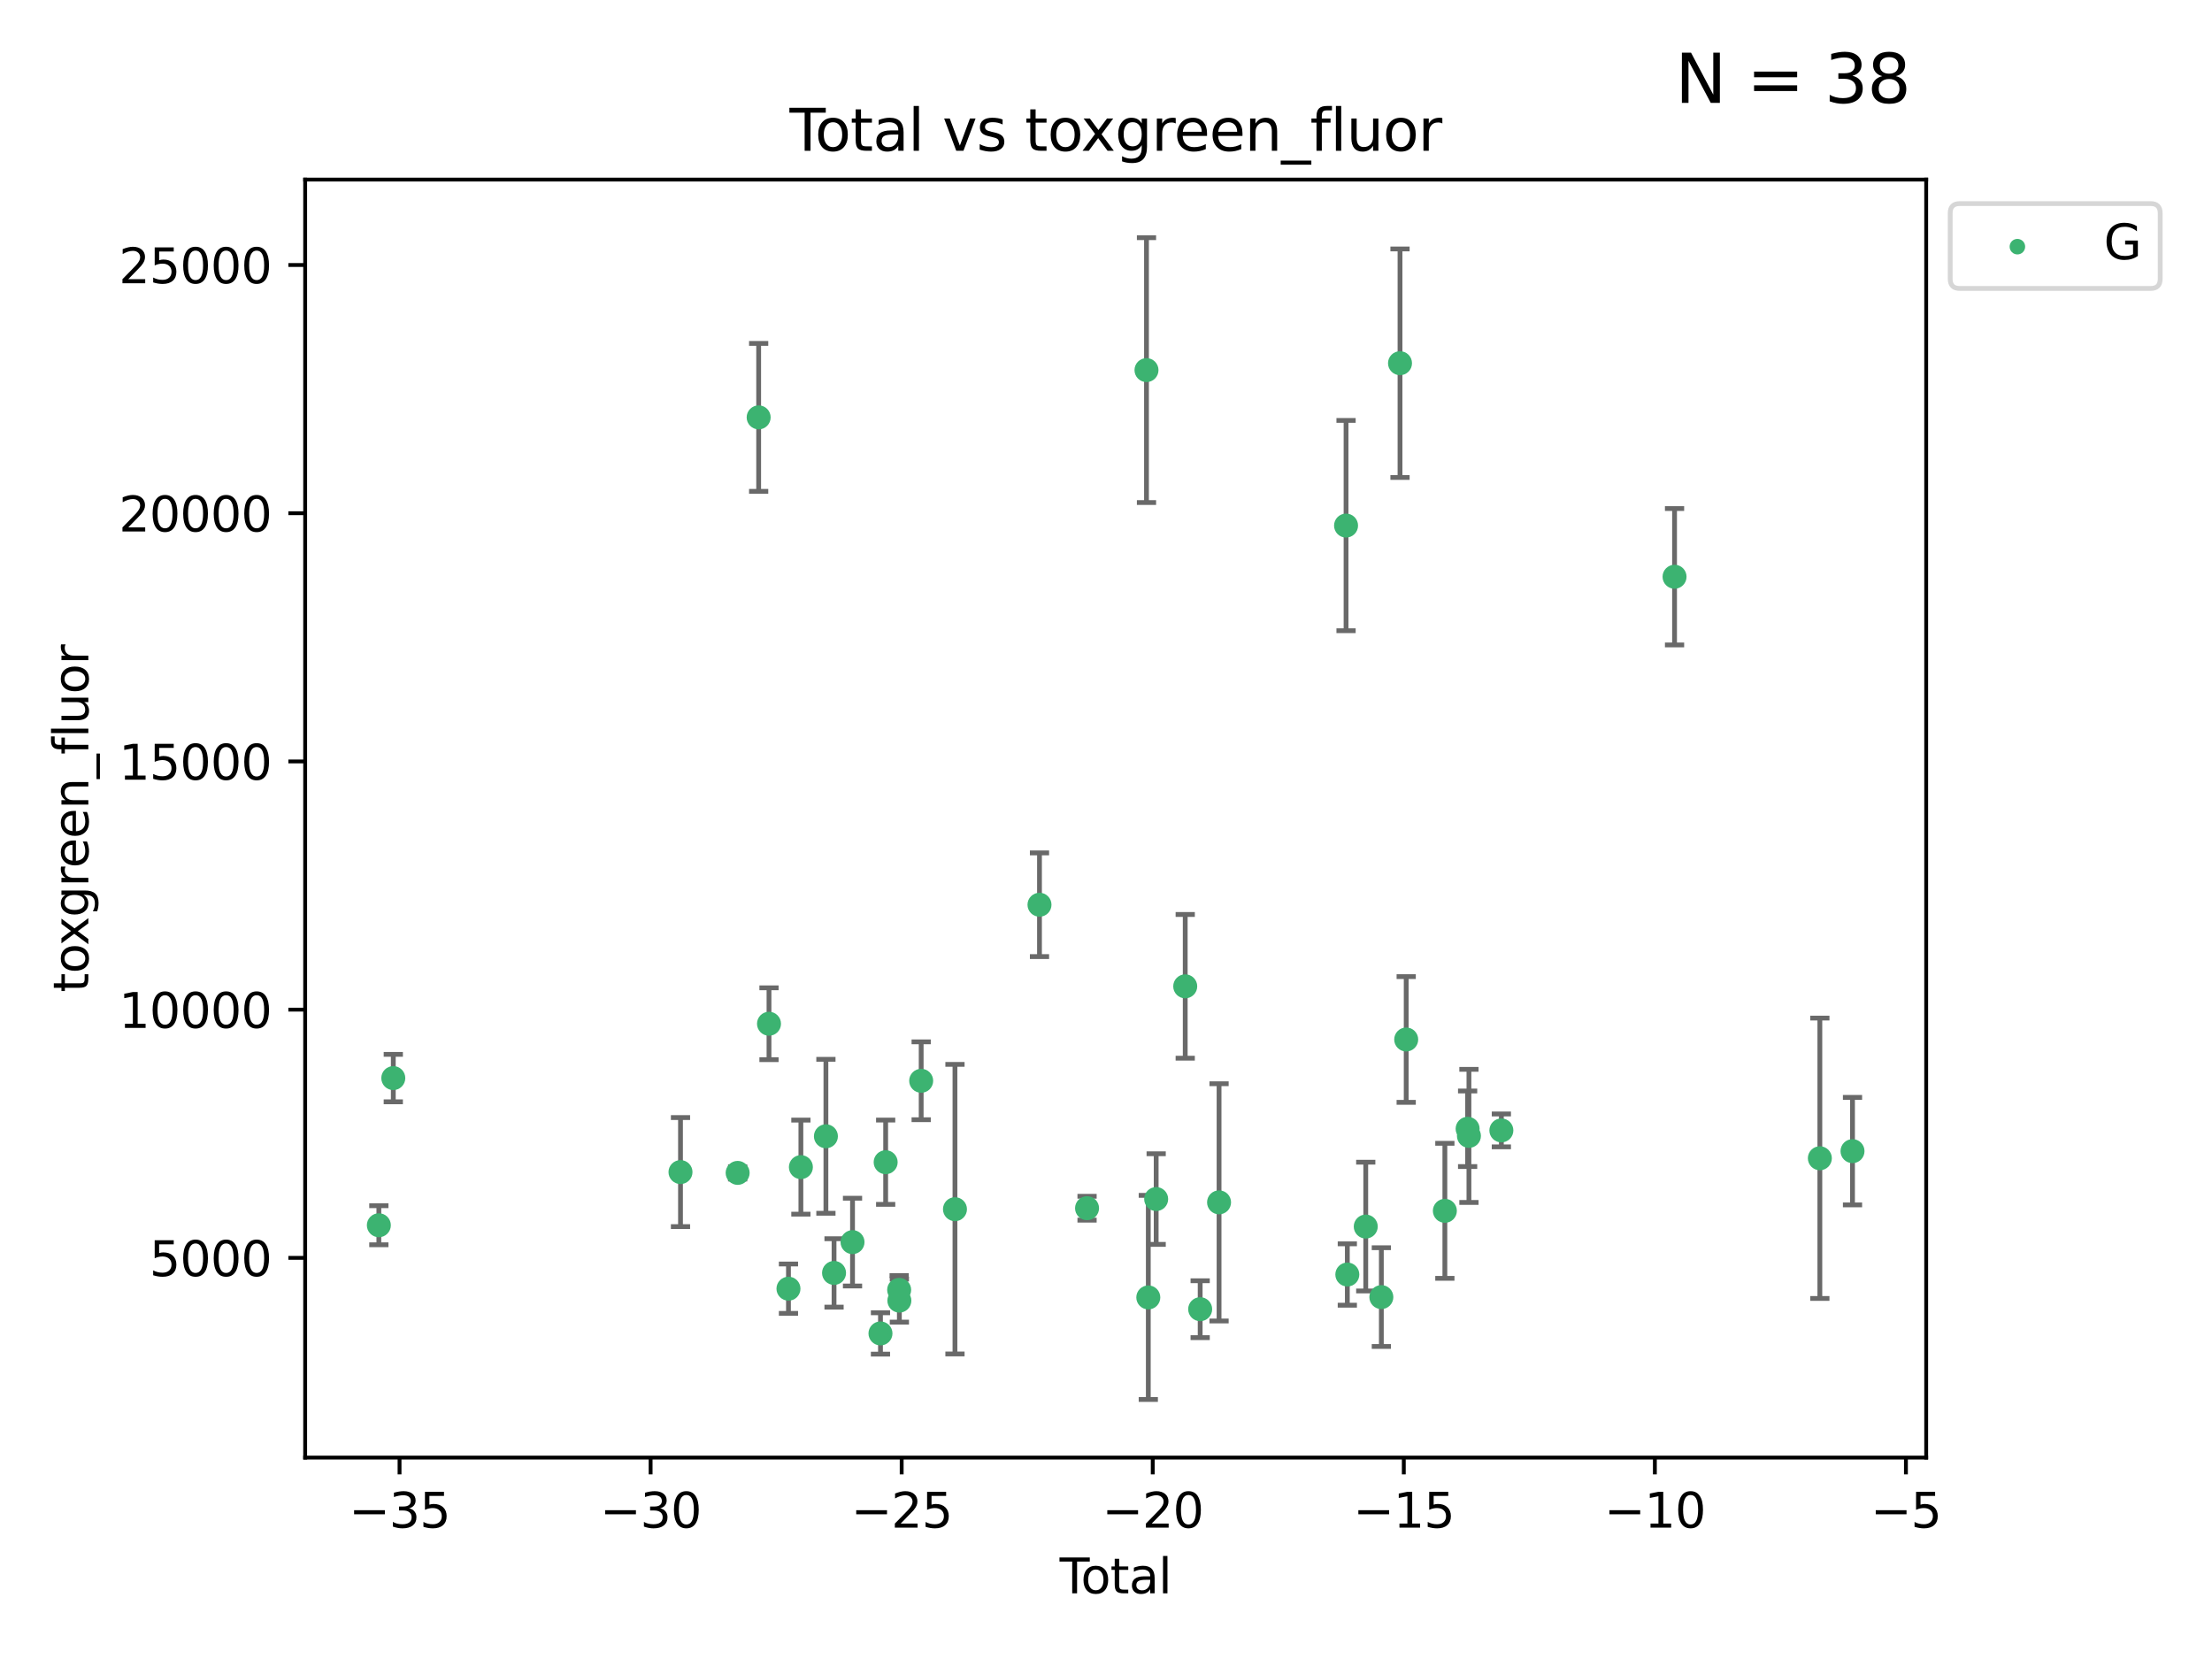 <?xml version="1.0" encoding="utf-8" standalone="no"?>
<!DOCTYPE svg PUBLIC "-//W3C//DTD SVG 1.1//EN"
  "http://www.w3.org/Graphics/SVG/1.1/DTD/svg11.dtd">
<svg xmlns:xlink="http://www.w3.org/1999/xlink" width="460.8pt" height="345.6pt" viewBox="0 0 460.8 345.6" xmlns="http://www.w3.org/2000/svg" version="1.1">
 <defs>
  <style type="text/css">*{stroke-linejoin: round; stroke-linecap: butt}</style>
 </defs>
 <g id="figure_1">
  <g id="patch_1">
   <path d="M 0 345.6 
L 460.8 345.6 
L 460.8 0 
L 0 0 
z
" style="fill: #ffffff"/>
  </g>
  <g id="axes_1">
   <g id="patch_2">
    <path d="M 63.571 303.64 
L 401.26 303.64 
L 401.26 37.411 
L 63.571 37.411 
z
" style="fill: #ffffff"/>
   </g>
   <g id="PathCollection_1">
    <defs>
     <path id="mc16f0744b9" d="M 0 1.118 
C 0.297 1.118 0.581 1 0.791 0.791 
C 1 0.581 1.118 0.297 1.118 0 
C 1.118 -0.297 1 -0.581 0.791 -0.791 
C 0.581 -1 0.297 -1.118 0 -1.118 
C -0.297 -1.118 -0.581 -1 -0.791 -0.791 
C -1 -0.581 -1.118 -0.297 -1.118 0 
C -1.118 0.297 -1 0.581 -0.791 0.791 
C -0.581 1 -0.297 1.118 0 1.118 
z
" style="stroke: #3cb371"/>
    </defs>
    <g clip-path="url(#pf003e0dd3f)">
     <use xlink:href="#mc16f0744b9" x="78.921" y="255.241" style="fill: #3cb371; stroke: #3cb371"/>
     <use xlink:href="#mc16f0744b9" x="81.93" y="224.585" style="fill: #3cb371; stroke: #3cb371"/>
     <use xlink:href="#mc16f0744b9" x="141.76" y="244.166" style="fill: #3cb371; stroke: #3cb371"/>
     <use xlink:href="#mc16f0744b9" x="153.665" y="244.333" style="fill: #3cb371; stroke: #3cb371"/>
     <use xlink:href="#mc16f0744b9" x="158.042" y="86.946" style="fill: #3cb371; stroke: #3cb371"/>
     <use xlink:href="#mc16f0744b9" x="160.196" y="213.265" style="fill: #3cb371; stroke: #3cb371"/>
     <use xlink:href="#mc16f0744b9" x="164.252" y="268.458" style="fill: #3cb371; stroke: #3cb371"/>
     <use xlink:href="#mc16f0744b9" x="166.84" y="243.132" style="fill: #3cb371; stroke: #3cb371"/>
     <use xlink:href="#mc16f0744b9" x="172.053" y="236.707" style="fill: #3cb371; stroke: #3cb371"/>
     <use xlink:href="#mc16f0744b9" x="173.747" y="265.175" style="fill: #3cb371; stroke: #3cb371"/>
     <use xlink:href="#mc16f0744b9" x="177.596" y="258.756" style="fill: #3cb371; stroke: #3cb371"/>
     <use xlink:href="#mc16f0744b9" x="183.419" y="277.778" style="fill: #3cb371; stroke: #3cb371"/>
     <use xlink:href="#mc16f0744b9" x="184.499" y="242.11" style="fill: #3cb371; stroke: #3cb371"/>
     <use xlink:href="#mc16f0744b9" x="187.311" y="268.703" style="fill: #3cb371; stroke: #3cb371"/>
     <use xlink:href="#mc16f0744b9" x="187.355" y="270.943" style="fill: #3cb371; stroke: #3cb371"/>
     <use xlink:href="#mc16f0744b9" x="191.898" y="225.149" style="fill: #3cb371; stroke: #3cb371"/>
     <use xlink:href="#mc16f0744b9" x="198.937" y="251.896" style="fill: #3cb371; stroke: #3cb371"/>
     <use xlink:href="#mc16f0744b9" x="216.545" y="188.473" style="fill: #3cb371; stroke: #3cb371"/>
     <use xlink:href="#mc16f0744b9" x="226.453" y="251.69" style="fill: #3cb371; stroke: #3cb371"/>
     <use xlink:href="#mc16f0744b9" x="238.835" y="77.1" style="fill: #3cb371; stroke: #3cb371"/>
     <use xlink:href="#mc16f0744b9" x="239.213" y="270.277" style="fill: #3cb371; stroke: #3cb371"/>
     <use xlink:href="#mc16f0744b9" x="240.851" y="249.786" style="fill: #3cb371; stroke: #3cb371"/>
     <use xlink:href="#mc16f0744b9" x="246.904" y="205.47" style="fill: #3cb371; stroke: #3cb371"/>
     <use xlink:href="#mc16f0744b9" x="250.017" y="272.727" style="fill: #3cb371; stroke: #3cb371"/>
     <use xlink:href="#mc16f0744b9" x="253.952" y="250.471" style="fill: #3cb371; stroke: #3cb371"/>
     <use xlink:href="#mc16f0744b9" x="280.407" y="109.488" style="fill: #3cb371; stroke: #3cb371"/>
     <use xlink:href="#mc16f0744b9" x="280.673" y="265.504" style="fill: #3cb371; stroke: #3cb371"/>
     <use xlink:href="#mc16f0744b9" x="284.511" y="255.513" style="fill: #3cb371; stroke: #3cb371"/>
     <use xlink:href="#mc16f0744b9" x="287.76" y="270.21" style="fill: #3cb371; stroke: #3cb371"/>
     <use xlink:href="#mc16f0744b9" x="291.648" y="75.663" style="fill: #3cb371; stroke: #3cb371"/>
     <use xlink:href="#mc16f0744b9" x="292.937" y="216.544" style="fill: #3cb371; stroke: #3cb371"/>
     <use xlink:href="#mc16f0744b9" x="300.991" y="252.238" style="fill: #3cb371; stroke: #3cb371"/>
     <use xlink:href="#mc16f0744b9" x="305.733" y="235.144" style="fill: #3cb371; stroke: #3cb371"/>
     <use xlink:href="#mc16f0744b9" x="306.006" y="236.628" style="fill: #3cb371; stroke: #3cb371"/>
     <use xlink:href="#mc16f0744b9" x="312.761" y="235.486" style="fill: #3cb371; stroke: #3cb371"/>
     <use xlink:href="#mc16f0744b9" x="348.839" y="120.147" style="fill: #3cb371; stroke: #3cb371"/>
     <use xlink:href="#mc16f0744b9" x="379.109" y="241.286" style="fill: #3cb371; stroke: #3cb371"/>
     <use xlink:href="#mc16f0744b9" x="385.911" y="239.804" style="fill: #3cb371; stroke: #3cb371"/>
    </g>
   </g>
   <g id="matplotlib.axis_1">
    <g id="xtick_1">
     <g id="line2d_1">
      <defs>
       <path id="mbdc3f732d2" d="M 0 0 
L 0 3.5 
" style="stroke: #000000; stroke-width: 0.8"/>
      </defs>
      <g>
       <use xlink:href="#mbdc3f732d2" x="83.232" y="303.64" style="stroke: #000000; stroke-width: 0.8"/>
      </g>
     </g>
     <g id="text_1">
      <!-- −35 -->
      <g transform="translate(72.68 318.238)scale(0.1 -0.1)">
       <defs>
        <path id="DejaVuSans-2212" d="M 678 2272 
L 4684 2272 
L 4684 1741 
L 678 1741 
L 678 2272 
z
" transform="scale(0.016)"/>
        <path id="DejaVuSans-33" d="M 2597 2516 
Q 3050 2419 3304 2112 
Q 3559 1806 3559 1356 
Q 3559 666 3084 287 
Q 2609 -91 1734 -91 
Q 1441 -91 1130 -33 
Q 819 25 488 141 
L 488 750 
Q 750 597 1062 519 
Q 1375 441 1716 441 
Q 2309 441 2620 675 
Q 2931 909 2931 1356 
Q 2931 1769 2642 2001 
Q 2353 2234 1838 2234 
L 1294 2234 
L 1294 2753 
L 1863 2753 
Q 2328 2753 2575 2939 
Q 2822 3125 2822 3475 
Q 2822 3834 2567 4026 
Q 2313 4219 1838 4219 
Q 1578 4219 1281 4162 
Q 984 4106 628 3988 
L 628 4550 
Q 988 4650 1302 4700 
Q 1616 4750 1894 4750 
Q 2613 4750 3031 4423 
Q 3450 4097 3450 3541 
Q 3450 3153 3228 2886 
Q 3006 2619 2597 2516 
z
" transform="scale(0.016)"/>
        <path id="DejaVuSans-35" d="M 691 4666 
L 3169 4666 
L 3169 4134 
L 1269 4134 
L 1269 2991 
Q 1406 3038 1543 3061 
Q 1681 3084 1819 3084 
Q 2600 3084 3056 2656 
Q 3513 2228 3513 1497 
Q 3513 744 3044 326 
Q 2575 -91 1722 -91 
Q 1428 -91 1123 -41 
Q 819 9 494 109 
L 494 744 
Q 775 591 1075 516 
Q 1375 441 1709 441 
Q 2250 441 2565 725 
Q 2881 1009 2881 1497 
Q 2881 1984 2565 2268 
Q 2250 2553 1709 2553 
Q 1456 2553 1204 2497 
Q 953 2441 691 2322 
L 691 4666 
z
" transform="scale(0.016)"/>
       </defs>
       <use xlink:href="#DejaVuSans-2212"/>
       <use xlink:href="#DejaVuSans-33" x="83.789"/>
       <use xlink:href="#DejaVuSans-35" x="147.412"/>
      </g>
     </g>
    </g>
    <g id="xtick_2">
     <g id="line2d_2">
      <g>
       <use xlink:href="#mbdc3f732d2" x="135.534" y="303.64" style="stroke: #000000; stroke-width: 0.8"/>
      </g>
     </g>
     <g id="text_2">
      <!-- −30 -->
      <g transform="translate(124.981 318.238)scale(0.1 -0.1)">
       <defs>
        <path id="DejaVuSans-30" d="M 2034 4250 
Q 1547 4250 1301 3770 
Q 1056 3291 1056 2328 
Q 1056 1369 1301 889 
Q 1547 409 2034 409 
Q 2525 409 2770 889 
Q 3016 1369 3016 2328 
Q 3016 3291 2770 3770 
Q 2525 4250 2034 4250 
z
M 2034 4750 
Q 2819 4750 3233 4129 
Q 3647 3509 3647 2328 
Q 3647 1150 3233 529 
Q 2819 -91 2034 -91 
Q 1250 -91 836 529 
Q 422 1150 422 2328 
Q 422 3509 836 4129 
Q 1250 4750 2034 4750 
z
" transform="scale(0.016)"/>
       </defs>
       <use xlink:href="#DejaVuSans-2212"/>
       <use xlink:href="#DejaVuSans-33" x="83.789"/>
       <use xlink:href="#DejaVuSans-30" x="147.412"/>
      </g>
     </g>
    </g>
    <g id="xtick_3">
     <g id="line2d_3">
      <g>
       <use xlink:href="#mbdc3f732d2" x="187.835" y="303.64" style="stroke: #000000; stroke-width: 0.8"/>
      </g>
     </g>
     <g id="text_3">
      <!-- −25 -->
      <g transform="translate(177.283 318.238)scale(0.1 -0.1)">
       <defs>
        <path id="DejaVuSans-32" d="M 1228 531 
L 3431 531 
L 3431 0 
L 469 0 
L 469 531 
Q 828 903 1448 1529 
Q 2069 2156 2228 2338 
Q 2531 2678 2651 2914 
Q 2772 3150 2772 3378 
Q 2772 3750 2511 3984 
Q 2250 4219 1831 4219 
Q 1534 4219 1204 4116 
Q 875 4013 500 3803 
L 500 4441 
Q 881 4594 1212 4672 
Q 1544 4750 1819 4750 
Q 2544 4750 2975 4387 
Q 3406 4025 3406 3419 
Q 3406 3131 3298 2873 
Q 3191 2616 2906 2266 
Q 2828 2175 2409 1742 
Q 1991 1309 1228 531 
z
" transform="scale(0.016)"/>
       </defs>
       <use xlink:href="#DejaVuSans-2212"/>
       <use xlink:href="#DejaVuSans-32" x="83.789"/>
       <use xlink:href="#DejaVuSans-35" x="147.412"/>
      </g>
     </g>
    </g>
    <g id="xtick_4">
     <g id="line2d_4">
      <g>
       <use xlink:href="#mbdc3f732d2" x="240.136" y="303.64" style="stroke: #000000; stroke-width: 0.8"/>
      </g>
     </g>
     <g id="text_4">
      <!-- −20 -->
      <g transform="translate(229.584 318.238)scale(0.1 -0.1)">
       <use xlink:href="#DejaVuSans-2212"/>
       <use xlink:href="#DejaVuSans-32" x="83.789"/>
       <use xlink:href="#DejaVuSans-30" x="147.412"/>
      </g>
     </g>
    </g>
    <g id="xtick_5">
     <g id="line2d_5">
      <g>
       <use xlink:href="#mbdc3f732d2" x="292.437" y="303.64" style="stroke: #000000; stroke-width: 0.8"/>
      </g>
     </g>
     <g id="text_5">
      <!-- −15 -->
      <g transform="translate(281.885 318.238)scale(0.1 -0.1)">
       <defs>
        <path id="DejaVuSans-31" d="M 794 531 
L 1825 531 
L 1825 4091 
L 703 3866 
L 703 4441 
L 1819 4666 
L 2450 4666 
L 2450 531 
L 3481 531 
L 3481 0 
L 794 0 
L 794 531 
z
" transform="scale(0.016)"/>
       </defs>
       <use xlink:href="#DejaVuSans-2212"/>
       <use xlink:href="#DejaVuSans-31" x="83.789"/>
       <use xlink:href="#DejaVuSans-35" x="147.412"/>
      </g>
     </g>
    </g>
    <g id="xtick_6">
     <g id="line2d_6">
      <g>
       <use xlink:href="#mbdc3f732d2" x="344.739" y="303.64" style="stroke: #000000; stroke-width: 0.8"/>
      </g>
     </g>
     <g id="text_6">
      <!-- −10 -->
      <g transform="translate(334.186 318.238)scale(0.1 -0.1)">
       <use xlink:href="#DejaVuSans-2212"/>
       <use xlink:href="#DejaVuSans-31" x="83.789"/>
       <use xlink:href="#DejaVuSans-30" x="147.412"/>
      </g>
     </g>
    </g>
    <g id="xtick_7">
     <g id="line2d_7">
      <g>
       <use xlink:href="#mbdc3f732d2" x="397.04" y="303.64" style="stroke: #000000; stroke-width: 0.8"/>
      </g>
     </g>
     <g id="text_7">
      <!-- −5 -->
      <g transform="translate(389.669 318.238)scale(0.1 -0.1)">
       <use xlink:href="#DejaVuSans-2212"/>
       <use xlink:href="#DejaVuSans-35" x="83.789"/>
      </g>
     </g>
    </g>
    <g id="text_8">
     <!-- Total -->
     <g transform="translate(220.739 331.917)scale(0.1 -0.1)">
      <defs>
       <path id="DejaVuSans-54" d="M -19 4666 
L 3928 4666 
L 3928 4134 
L 2272 4134 
L 2272 0 
L 1638 0 
L 1638 4134 
L -19 4134 
L -19 4666 
z
" transform="scale(0.016)"/>
       <path id="DejaVuSans-6f" d="M 1959 3097 
Q 1497 3097 1228 2736 
Q 959 2375 959 1747 
Q 959 1119 1226 758 
Q 1494 397 1959 397 
Q 2419 397 2687 759 
Q 2956 1122 2956 1747 
Q 2956 2369 2687 2733 
Q 2419 3097 1959 3097 
z
M 1959 3584 
Q 2709 3584 3137 3096 
Q 3566 2609 3566 1747 
Q 3566 888 3137 398 
Q 2709 -91 1959 -91 
Q 1206 -91 779 398 
Q 353 888 353 1747 
Q 353 2609 779 3096 
Q 1206 3584 1959 3584 
z
" transform="scale(0.016)"/>
       <path id="DejaVuSans-74" d="M 1172 4494 
L 1172 3500 
L 2356 3500 
L 2356 3053 
L 1172 3053 
L 1172 1153 
Q 1172 725 1289 603 
Q 1406 481 1766 481 
L 2356 481 
L 2356 0 
L 1766 0 
Q 1100 0 847 248 
Q 594 497 594 1153 
L 594 3053 
L 172 3053 
L 172 3500 
L 594 3500 
L 594 4494 
L 1172 4494 
z
" transform="scale(0.016)"/>
       <path id="DejaVuSans-61" d="M 2194 1759 
Q 1497 1759 1228 1600 
Q 959 1441 959 1056 
Q 959 750 1161 570 
Q 1363 391 1709 391 
Q 2188 391 2477 730 
Q 2766 1069 2766 1631 
L 2766 1759 
L 2194 1759 
z
M 3341 1997 
L 3341 0 
L 2766 0 
L 2766 531 
Q 2569 213 2275 61 
Q 1981 -91 1556 -91 
Q 1019 -91 701 211 
Q 384 513 384 1019 
Q 384 1609 779 1909 
Q 1175 2209 1959 2209 
L 2766 2209 
L 2766 2266 
Q 2766 2663 2505 2880 
Q 2244 3097 1772 3097 
Q 1472 3097 1187 3025 
Q 903 2953 641 2809 
L 641 3341 
Q 956 3463 1253 3523 
Q 1550 3584 1831 3584 
Q 2591 3584 2966 3190 
Q 3341 2797 3341 1997 
z
" transform="scale(0.016)"/>
       <path id="DejaVuSans-6c" d="M 603 4863 
L 1178 4863 
L 1178 0 
L 603 0 
L 603 4863 
z
" transform="scale(0.016)"/>
      </defs>
      <use xlink:href="#DejaVuSans-54"/>
      <use xlink:href="#DejaVuSans-6f" x="44.084"/>
      <use xlink:href="#DejaVuSans-74" x="105.266"/>
      <use xlink:href="#DejaVuSans-61" x="144.475"/>
      <use xlink:href="#DejaVuSans-6c" x="205.754"/>
     </g>
    </g>
   </g>
   <g id="matplotlib.axis_2">
    <g id="ytick_1">
     <g id="line2d_8">
      <defs>
       <path id="m7470224cb7" d="M 0 0 
L -3.5 0 
" style="stroke: #000000; stroke-width: 0.8"/>
      </defs>
      <g>
       <use xlink:href="#m7470224cb7" x="63.571" y="262.033" style="stroke: #000000; stroke-width: 0.8"/>
      </g>
     </g>
     <g id="text_9">
      <!-- 5000 -->
      <g transform="translate(31.121 265.832)scale(0.1 -0.1)">
       <use xlink:href="#DejaVuSans-35"/>
       <use xlink:href="#DejaVuSans-30" x="63.623"/>
       <use xlink:href="#DejaVuSans-30" x="127.246"/>
       <use xlink:href="#DejaVuSans-30" x="190.869"/>
      </g>
     </g>
    </g>
    <g id="ytick_2">
     <g id="line2d_9">
      <g>
       <use xlink:href="#m7470224cb7" x="63.571" y="210.326" style="stroke: #000000; stroke-width: 0.8"/>
      </g>
     </g>
     <g id="text_10">
      <!-- 10000 -->
      <g transform="translate(24.759 214.125)scale(0.1 -0.1)">
       <use xlink:href="#DejaVuSans-31"/>
       <use xlink:href="#DejaVuSans-30" x="63.623"/>
       <use xlink:href="#DejaVuSans-30" x="127.246"/>
       <use xlink:href="#DejaVuSans-30" x="190.869"/>
       <use xlink:href="#DejaVuSans-30" x="254.492"/>
      </g>
     </g>
    </g>
    <g id="ytick_3">
     <g id="line2d_10">
      <g>
       <use xlink:href="#m7470224cb7" x="63.571" y="158.619" style="stroke: #000000; stroke-width: 0.8"/>
      </g>
     </g>
     <g id="text_11">
      <!-- 15000 -->
      <g transform="translate(24.759 162.418)scale(0.1 -0.1)">
       <use xlink:href="#DejaVuSans-31"/>
       <use xlink:href="#DejaVuSans-35" x="63.623"/>
       <use xlink:href="#DejaVuSans-30" x="127.246"/>
       <use xlink:href="#DejaVuSans-30" x="190.869"/>
       <use xlink:href="#DejaVuSans-30" x="254.492"/>
      </g>
     </g>
    </g>
    <g id="ytick_4">
     <g id="line2d_11">
      <g>
       <use xlink:href="#m7470224cb7" x="63.571" y="106.913" style="stroke: #000000; stroke-width: 0.8"/>
      </g>
     </g>
     <g id="text_12">
      <!-- 20000 -->
      <g transform="translate(24.759 110.712)scale(0.1 -0.1)">
       <use xlink:href="#DejaVuSans-32"/>
       <use xlink:href="#DejaVuSans-30" x="63.623"/>
       <use xlink:href="#DejaVuSans-30" x="127.246"/>
       <use xlink:href="#DejaVuSans-30" x="190.869"/>
       <use xlink:href="#DejaVuSans-30" x="254.492"/>
      </g>
     </g>
    </g>
    <g id="ytick_5">
     <g id="line2d_12">
      <g>
       <use xlink:href="#m7470224cb7" x="63.571" y="55.206" style="stroke: #000000; stroke-width: 0.8"/>
      </g>
     </g>
     <g id="text_13">
      <!-- 25000 -->
      <g transform="translate(24.759 59.005)scale(0.1 -0.1)">
       <use xlink:href="#DejaVuSans-32"/>
       <use xlink:href="#DejaVuSans-35" x="63.623"/>
       <use xlink:href="#DejaVuSans-30" x="127.246"/>
       <use xlink:href="#DejaVuSans-30" x="190.869"/>
       <use xlink:href="#DejaVuSans-30" x="254.492"/>
      </g>
     </g>
    </g>
    <g id="text_14">
     <!-- toxgreen_fluor -->
     <g transform="translate(18.401 206.72)rotate(-90)scale(0.1 -0.1)">
      <defs>
       <path id="DejaVuSans-78" d="M 3513 3500 
L 2247 1797 
L 3578 0 
L 2900 0 
L 1881 1375 
L 863 0 
L 184 0 
L 1544 1831 
L 300 3500 
L 978 3500 
L 1906 2253 
L 2834 3500 
L 3513 3500 
z
" transform="scale(0.016)"/>
       <path id="DejaVuSans-67" d="M 2906 1791 
Q 2906 2416 2648 2759 
Q 2391 3103 1925 3103 
Q 1463 3103 1205 2759 
Q 947 2416 947 1791 
Q 947 1169 1205 825 
Q 1463 481 1925 481 
Q 2391 481 2648 825 
Q 2906 1169 2906 1791 
z
M 3481 434 
Q 3481 -459 3084 -895 
Q 2688 -1331 1869 -1331 
Q 1566 -1331 1297 -1286 
Q 1028 -1241 775 -1147 
L 775 -588 
Q 1028 -725 1275 -790 
Q 1522 -856 1778 -856 
Q 2344 -856 2625 -561 
Q 2906 -266 2906 331 
L 2906 616 
Q 2728 306 2450 153 
Q 2172 0 1784 0 
Q 1141 0 747 490 
Q 353 981 353 1791 
Q 353 2603 747 3093 
Q 1141 3584 1784 3584 
Q 2172 3584 2450 3431 
Q 2728 3278 2906 2969 
L 2906 3500 
L 3481 3500 
L 3481 434 
z
" transform="scale(0.016)"/>
       <path id="DejaVuSans-72" d="M 2631 2963 
Q 2534 3019 2420 3045 
Q 2306 3072 2169 3072 
Q 1681 3072 1420 2755 
Q 1159 2438 1159 1844 
L 1159 0 
L 581 0 
L 581 3500 
L 1159 3500 
L 1159 2956 
Q 1341 3275 1631 3429 
Q 1922 3584 2338 3584 
Q 2397 3584 2469 3576 
Q 2541 3569 2628 3553 
L 2631 2963 
z
" transform="scale(0.016)"/>
       <path id="DejaVuSans-65" d="M 3597 1894 
L 3597 1613 
L 953 1613 
Q 991 1019 1311 708 
Q 1631 397 2203 397 
Q 2534 397 2845 478 
Q 3156 559 3463 722 
L 3463 178 
Q 3153 47 2828 -22 
Q 2503 -91 2169 -91 
Q 1331 -91 842 396 
Q 353 884 353 1716 
Q 353 2575 817 3079 
Q 1281 3584 2069 3584 
Q 2775 3584 3186 3129 
Q 3597 2675 3597 1894 
z
M 3022 2063 
Q 3016 2534 2758 2815 
Q 2500 3097 2075 3097 
Q 1594 3097 1305 2825 
Q 1016 2553 972 2059 
L 3022 2063 
z
" transform="scale(0.016)"/>
       <path id="DejaVuSans-6e" d="M 3513 2113 
L 3513 0 
L 2938 0 
L 2938 2094 
Q 2938 2591 2744 2837 
Q 2550 3084 2163 3084 
Q 1697 3084 1428 2787 
Q 1159 2491 1159 1978 
L 1159 0 
L 581 0 
L 581 3500 
L 1159 3500 
L 1159 2956 
Q 1366 3272 1645 3428 
Q 1925 3584 2291 3584 
Q 2894 3584 3203 3211 
Q 3513 2838 3513 2113 
z
" transform="scale(0.016)"/>
       <path id="DejaVuSans-5f" d="M 3263 -1063 
L 3263 -1509 
L -63 -1509 
L -63 -1063 
L 3263 -1063 
z
" transform="scale(0.016)"/>
       <path id="DejaVuSans-66" d="M 2375 4863 
L 2375 4384 
L 1825 4384 
Q 1516 4384 1395 4259 
Q 1275 4134 1275 3809 
L 1275 3500 
L 2222 3500 
L 2222 3053 
L 1275 3053 
L 1275 0 
L 697 0 
L 697 3053 
L 147 3053 
L 147 3500 
L 697 3500 
L 697 3744 
Q 697 4328 969 4595 
Q 1241 4863 1831 4863 
L 2375 4863 
z
" transform="scale(0.016)"/>
       <path id="DejaVuSans-75" d="M 544 1381 
L 544 3500 
L 1119 3500 
L 1119 1403 
Q 1119 906 1312 657 
Q 1506 409 1894 409 
Q 2359 409 2629 706 
Q 2900 1003 2900 1516 
L 2900 3500 
L 3475 3500 
L 3475 0 
L 2900 0 
L 2900 538 
Q 2691 219 2414 64 
Q 2138 -91 1772 -91 
Q 1169 -91 856 284 
Q 544 659 544 1381 
z
M 1991 3584 
L 1991 3584 
z
" transform="scale(0.016)"/>
      </defs>
      <use xlink:href="#DejaVuSans-74"/>
      <use xlink:href="#DejaVuSans-6f" x="39.209"/>
      <use xlink:href="#DejaVuSans-78" x="97.266"/>
      <use xlink:href="#DejaVuSans-67" x="156.445"/>
      <use xlink:href="#DejaVuSans-72" x="219.922"/>
      <use xlink:href="#DejaVuSans-65" x="258.785"/>
      <use xlink:href="#DejaVuSans-65" x="320.309"/>
      <use xlink:href="#DejaVuSans-6e" x="381.832"/>
      <use xlink:href="#DejaVuSans-5f" x="445.211"/>
      <use xlink:href="#DejaVuSans-66" x="495.211"/>
      <use xlink:href="#DejaVuSans-6c" x="530.416"/>
      <use xlink:href="#DejaVuSans-75" x="558.199"/>
      <use xlink:href="#DejaVuSans-6f" x="621.578"/>
      <use xlink:href="#DejaVuSans-72" x="682.76"/>
     </g>
    </g>
   </g>
   <g id="LineCollection_1">
    <path d="M 78.921 259.311 
L 78.921 251.171 
" clip-path="url(#pf003e0dd3f)" style="fill: none; stroke: #696969"/>
    <path d="M 81.93 229.529 
L 81.93 219.641 
" clip-path="url(#pf003e0dd3f)" style="fill: none; stroke: #696969"/>
    <path d="M 141.76 255.523 
L 141.76 232.809 
" clip-path="url(#pf003e0dd3f)" style="fill: none; stroke: #696969"/>
    <path d="M 153.665 245.62 
L 153.665 243.047 
" clip-path="url(#pf003e0dd3f)" style="fill: none; stroke: #696969"/>
    <path d="M 158.042 102.353 
L 158.042 71.54 
" clip-path="url(#pf003e0dd3f)" style="fill: none; stroke: #696969"/>
    <path d="M 160.196 220.749 
L 160.196 205.782 
" clip-path="url(#pf003e0dd3f)" style="fill: none; stroke: #696969"/>
    <path d="M 164.252 273.6 
L 164.252 263.315 
" clip-path="url(#pf003e0dd3f)" style="fill: none; stroke: #696969"/>
    <path d="M 166.84 252.927 
L 166.84 233.337 
" clip-path="url(#pf003e0dd3f)" style="fill: none; stroke: #696969"/>
    <path d="M 172.053 252.743 
L 172.053 220.671 
" clip-path="url(#pf003e0dd3f)" style="fill: none; stroke: #696969"/>
    <path d="M 173.747 272.302 
L 173.747 258.049 
" clip-path="url(#pf003e0dd3f)" style="fill: none; stroke: #696969"/>
    <path d="M 177.596 267.9 
L 177.596 249.612 
" clip-path="url(#pf003e0dd3f)" style="fill: none; stroke: #696969"/>
    <path d="M 183.419 282.087 
L 183.419 273.469 
" clip-path="url(#pf003e0dd3f)" style="fill: none; stroke: #696969"/>
    <path d="M 184.499 250.89 
L 184.499 233.33 
" clip-path="url(#pf003e0dd3f)" style="fill: none; stroke: #696969"/>
    <path d="M 187.311 271.688 
L 187.311 265.719 
" clip-path="url(#pf003e0dd3f)" style="fill: none; stroke: #696969"/>
    <path d="M 187.355 275.422 
L 187.355 266.463 
" clip-path="url(#pf003e0dd3f)" style="fill: none; stroke: #696969"/>
    <path d="M 191.898 233.257 
L 191.898 217.04 
" clip-path="url(#pf003e0dd3f)" style="fill: none; stroke: #696969"/>
    <path d="M 198.937 282.056 
L 198.937 221.735 
" clip-path="url(#pf003e0dd3f)" style="fill: none; stroke: #696969"/>
    <path d="M 216.545 199.273 
L 216.545 177.673 
" clip-path="url(#pf003e0dd3f)" style="fill: none; stroke: #696969"/>
    <path d="M 226.453 254.176 
L 226.453 249.205 
" clip-path="url(#pf003e0dd3f)" style="fill: none; stroke: #696969"/>
    <path d="M 238.835 104.687 
L 238.835 49.513 
" clip-path="url(#pf003e0dd3f)" style="fill: none; stroke: #696969"/>
    <path d="M 239.213 291.539 
L 239.213 249.015 
" clip-path="url(#pf003e0dd3f)" style="fill: none; stroke: #696969"/>
    <path d="M 240.851 259.226 
L 240.851 240.345 
" clip-path="url(#pf003e0dd3f)" style="fill: none; stroke: #696969"/>
    <path d="M 246.904 220.441 
L 246.904 190.499 
" clip-path="url(#pf003e0dd3f)" style="fill: none; stroke: #696969"/>
    <path d="M 250.017 278.654 
L 250.017 266.8 
" clip-path="url(#pf003e0dd3f)" style="fill: none; stroke: #696969"/>
    <path d="M 253.952 275.182 
L 253.952 225.759 
" clip-path="url(#pf003e0dd3f)" style="fill: none; stroke: #696969"/>
    <path d="M 280.407 131.392 
L 280.407 87.583 
" clip-path="url(#pf003e0dd3f)" style="fill: none; stroke: #696969"/>
    <path d="M 280.673 271.897 
L 280.673 259.11 
" clip-path="url(#pf003e0dd3f)" style="fill: none; stroke: #696969"/>
    <path d="M 284.511 268.925 
L 284.511 242.101 
" clip-path="url(#pf003e0dd3f)" style="fill: none; stroke: #696969"/>
    <path d="M 287.76 280.495 
L 287.76 259.925 
" clip-path="url(#pf003e0dd3f)" style="fill: none; stroke: #696969"/>
    <path d="M 291.648 99.464 
L 291.648 51.861 
" clip-path="url(#pf003e0dd3f)" style="fill: none; stroke: #696969"/>
    <path d="M 292.937 229.64 
L 292.937 203.449 
" clip-path="url(#pf003e0dd3f)" style="fill: none; stroke: #696969"/>
    <path d="M 300.991 266.299 
L 300.991 238.176 
" clip-path="url(#pf003e0dd3f)" style="fill: none; stroke: #696969"/>
    <path d="M 305.733 243.011 
L 305.733 227.276 
" clip-path="url(#pf003e0dd3f)" style="fill: none; stroke: #696969"/>
    <path d="M 306.006 250.491 
L 306.006 222.765 
" clip-path="url(#pf003e0dd3f)" style="fill: none; stroke: #696969"/>
    <path d="M 312.761 238.911 
L 312.761 232.06 
" clip-path="url(#pf003e0dd3f)" style="fill: none; stroke: #696969"/>
    <path d="M 348.839 134.352 
L 348.839 105.942 
" clip-path="url(#pf003e0dd3f)" style="fill: none; stroke: #696969"/>
    <path d="M 379.109 270.492 
L 379.109 212.081 
" clip-path="url(#pf003e0dd3f)" style="fill: none; stroke: #696969"/>
    <path d="M 385.911 251.003 
L 385.911 228.605 
" clip-path="url(#pf003e0dd3f)" style="fill: none; stroke: #696969"/>
   </g>
   <g id="line2d_13">
    <defs>
     <path id="m4b79a9b9d0" d="M 2 0 
L -2 -0 
" style="stroke: #696969"/>
    </defs>
    <g clip-path="url(#pf003e0dd3f)">
     <use xlink:href="#m4b79a9b9d0" x="78.921" y="259.311" style="fill: #696969; stroke: #696969"/>
     <use xlink:href="#m4b79a9b9d0" x="81.93" y="229.529" style="fill: #696969; stroke: #696969"/>
     <use xlink:href="#m4b79a9b9d0" x="141.76" y="255.523" style="fill: #696969; stroke: #696969"/>
     <use xlink:href="#m4b79a9b9d0" x="153.665" y="245.62" style="fill: #696969; stroke: #696969"/>
     <use xlink:href="#m4b79a9b9d0" x="158.042" y="102.353" style="fill: #696969; stroke: #696969"/>
     <use xlink:href="#m4b79a9b9d0" x="160.196" y="220.749" style="fill: #696969; stroke: #696969"/>
     <use xlink:href="#m4b79a9b9d0" x="164.252" y="273.6" style="fill: #696969; stroke: #696969"/>
     <use xlink:href="#m4b79a9b9d0" x="166.84" y="252.927" style="fill: #696969; stroke: #696969"/>
     <use xlink:href="#m4b79a9b9d0" x="172.053" y="252.743" style="fill: #696969; stroke: #696969"/>
     <use xlink:href="#m4b79a9b9d0" x="173.747" y="272.302" style="fill: #696969; stroke: #696969"/>
     <use xlink:href="#m4b79a9b9d0" x="177.596" y="267.9" style="fill: #696969; stroke: #696969"/>
     <use xlink:href="#m4b79a9b9d0" x="183.419" y="282.087" style="fill: #696969; stroke: #696969"/>
     <use xlink:href="#m4b79a9b9d0" x="184.499" y="250.89" style="fill: #696969; stroke: #696969"/>
     <use xlink:href="#m4b79a9b9d0" x="187.311" y="271.688" style="fill: #696969; stroke: #696969"/>
     <use xlink:href="#m4b79a9b9d0" x="187.355" y="275.422" style="fill: #696969; stroke: #696969"/>
     <use xlink:href="#m4b79a9b9d0" x="191.898" y="233.257" style="fill: #696969; stroke: #696969"/>
     <use xlink:href="#m4b79a9b9d0" x="198.937" y="282.056" style="fill: #696969; stroke: #696969"/>
     <use xlink:href="#m4b79a9b9d0" x="216.545" y="199.273" style="fill: #696969; stroke: #696969"/>
     <use xlink:href="#m4b79a9b9d0" x="226.453" y="254.176" style="fill: #696969; stroke: #696969"/>
     <use xlink:href="#m4b79a9b9d0" x="238.835" y="104.687" style="fill: #696969; stroke: #696969"/>
     <use xlink:href="#m4b79a9b9d0" x="239.213" y="291.539" style="fill: #696969; stroke: #696969"/>
     <use xlink:href="#m4b79a9b9d0" x="240.851" y="259.226" style="fill: #696969; stroke: #696969"/>
     <use xlink:href="#m4b79a9b9d0" x="246.904" y="220.441" style="fill: #696969; stroke: #696969"/>
     <use xlink:href="#m4b79a9b9d0" x="250.017" y="278.654" style="fill: #696969; stroke: #696969"/>
     <use xlink:href="#m4b79a9b9d0" x="253.952" y="275.182" style="fill: #696969; stroke: #696969"/>
     <use xlink:href="#m4b79a9b9d0" x="280.407" y="131.392" style="fill: #696969; stroke: #696969"/>
     <use xlink:href="#m4b79a9b9d0" x="280.673" y="271.897" style="fill: #696969; stroke: #696969"/>
     <use xlink:href="#m4b79a9b9d0" x="284.511" y="268.925" style="fill: #696969; stroke: #696969"/>
     <use xlink:href="#m4b79a9b9d0" x="287.76" y="280.495" style="fill: #696969; stroke: #696969"/>
     <use xlink:href="#m4b79a9b9d0" x="291.648" y="99.464" style="fill: #696969; stroke: #696969"/>
     <use xlink:href="#m4b79a9b9d0" x="292.937" y="229.64" style="fill: #696969; stroke: #696969"/>
     <use xlink:href="#m4b79a9b9d0" x="300.991" y="266.299" style="fill: #696969; stroke: #696969"/>
     <use xlink:href="#m4b79a9b9d0" x="305.733" y="243.011" style="fill: #696969; stroke: #696969"/>
     <use xlink:href="#m4b79a9b9d0" x="306.006" y="250.491" style="fill: #696969; stroke: #696969"/>
     <use xlink:href="#m4b79a9b9d0" x="312.761" y="238.911" style="fill: #696969; stroke: #696969"/>
     <use xlink:href="#m4b79a9b9d0" x="348.839" y="134.352" style="fill: #696969; stroke: #696969"/>
     <use xlink:href="#m4b79a9b9d0" x="379.109" y="270.492" style="fill: #696969; stroke: #696969"/>
     <use xlink:href="#m4b79a9b9d0" x="385.911" y="251.003" style="fill: #696969; stroke: #696969"/>
    </g>
   </g>
   <g id="line2d_14">
    <g clip-path="url(#pf003e0dd3f)">
     <use xlink:href="#m4b79a9b9d0" x="78.921" y="251.171" style="fill: #696969; stroke: #696969"/>
     <use xlink:href="#m4b79a9b9d0" x="81.93" y="219.641" style="fill: #696969; stroke: #696969"/>
     <use xlink:href="#m4b79a9b9d0" x="141.76" y="232.809" style="fill: #696969; stroke: #696969"/>
     <use xlink:href="#m4b79a9b9d0" x="153.665" y="243.047" style="fill: #696969; stroke: #696969"/>
     <use xlink:href="#m4b79a9b9d0" x="158.042" y="71.54" style="fill: #696969; stroke: #696969"/>
     <use xlink:href="#m4b79a9b9d0" x="160.196" y="205.782" style="fill: #696969; stroke: #696969"/>
     <use xlink:href="#m4b79a9b9d0" x="164.252" y="263.315" style="fill: #696969; stroke: #696969"/>
     <use xlink:href="#m4b79a9b9d0" x="166.84" y="233.337" style="fill: #696969; stroke: #696969"/>
     <use xlink:href="#m4b79a9b9d0" x="172.053" y="220.671" style="fill: #696969; stroke: #696969"/>
     <use xlink:href="#m4b79a9b9d0" x="173.747" y="258.049" style="fill: #696969; stroke: #696969"/>
     <use xlink:href="#m4b79a9b9d0" x="177.596" y="249.612" style="fill: #696969; stroke: #696969"/>
     <use xlink:href="#m4b79a9b9d0" x="183.419" y="273.469" style="fill: #696969; stroke: #696969"/>
     <use xlink:href="#m4b79a9b9d0" x="184.499" y="233.33" style="fill: #696969; stroke: #696969"/>
     <use xlink:href="#m4b79a9b9d0" x="187.311" y="265.719" style="fill: #696969; stroke: #696969"/>
     <use xlink:href="#m4b79a9b9d0" x="187.355" y="266.463" style="fill: #696969; stroke: #696969"/>
     <use xlink:href="#m4b79a9b9d0" x="191.898" y="217.04" style="fill: #696969; stroke: #696969"/>
     <use xlink:href="#m4b79a9b9d0" x="198.937" y="221.735" style="fill: #696969; stroke: #696969"/>
     <use xlink:href="#m4b79a9b9d0" x="216.545" y="177.673" style="fill: #696969; stroke: #696969"/>
     <use xlink:href="#m4b79a9b9d0" x="226.453" y="249.205" style="fill: #696969; stroke: #696969"/>
     <use xlink:href="#m4b79a9b9d0" x="238.835" y="49.513" style="fill: #696969; stroke: #696969"/>
     <use xlink:href="#m4b79a9b9d0" x="239.213" y="249.015" style="fill: #696969; stroke: #696969"/>
     <use xlink:href="#m4b79a9b9d0" x="240.851" y="240.345" style="fill: #696969; stroke: #696969"/>
     <use xlink:href="#m4b79a9b9d0" x="246.904" y="190.499" style="fill: #696969; stroke: #696969"/>
     <use xlink:href="#m4b79a9b9d0" x="250.017" y="266.8" style="fill: #696969; stroke: #696969"/>
     <use xlink:href="#m4b79a9b9d0" x="253.952" y="225.759" style="fill: #696969; stroke: #696969"/>
     <use xlink:href="#m4b79a9b9d0" x="280.407" y="87.583" style="fill: #696969; stroke: #696969"/>
     <use xlink:href="#m4b79a9b9d0" x="280.673" y="259.11" style="fill: #696969; stroke: #696969"/>
     <use xlink:href="#m4b79a9b9d0" x="284.511" y="242.101" style="fill: #696969; stroke: #696969"/>
     <use xlink:href="#m4b79a9b9d0" x="287.76" y="259.925" style="fill: #696969; stroke: #696969"/>
     <use xlink:href="#m4b79a9b9d0" x="291.648" y="51.861" style="fill: #696969; stroke: #696969"/>
     <use xlink:href="#m4b79a9b9d0" x="292.937" y="203.449" style="fill: #696969; stroke: #696969"/>
     <use xlink:href="#m4b79a9b9d0" x="300.991" y="238.176" style="fill: #696969; stroke: #696969"/>
     <use xlink:href="#m4b79a9b9d0" x="305.733" y="227.276" style="fill: #696969; stroke: #696969"/>
     <use xlink:href="#m4b79a9b9d0" x="306.006" y="222.765" style="fill: #696969; stroke: #696969"/>
     <use xlink:href="#m4b79a9b9d0" x="312.761" y="232.06" style="fill: #696969; stroke: #696969"/>
     <use xlink:href="#m4b79a9b9d0" x="348.839" y="105.942" style="fill: #696969; stroke: #696969"/>
     <use xlink:href="#m4b79a9b9d0" x="379.109" y="212.081" style="fill: #696969; stroke: #696969"/>
     <use xlink:href="#m4b79a9b9d0" x="385.911" y="228.605" style="fill: #696969; stroke: #696969"/>
    </g>
   </g>
   <g id="line2d_15">
    <defs>
     <path id="m79de45aba2" d="M 0 2 
C 0.53 2 1.039 1.789 1.414 1.414 
C 1.789 1.039 2 0.53 2 0 
C 2 -0.53 1.789 -1.039 1.414 -1.414 
C 1.039 -1.789 0.53 -2 0 -2 
C -0.53 -2 -1.039 -1.789 -1.414 -1.414 
C -1.789 -1.039 -2 -0.53 -2 0 
C -2 0.53 -1.789 1.039 -1.414 1.414 
C -1.039 1.789 -0.53 2 0 2 
z
" style="stroke: #3cb371"/>
    </defs>
    <g clip-path="url(#pf003e0dd3f)">
     <use xlink:href="#m79de45aba2" x="78.921" y="255.241" style="fill: #3cb371; stroke: #3cb371"/>
     <use xlink:href="#m79de45aba2" x="81.93" y="224.585" style="fill: #3cb371; stroke: #3cb371"/>
     <use xlink:href="#m79de45aba2" x="141.76" y="244.166" style="fill: #3cb371; stroke: #3cb371"/>
     <use xlink:href="#m79de45aba2" x="153.665" y="244.333" style="fill: #3cb371; stroke: #3cb371"/>
     <use xlink:href="#m79de45aba2" x="158.042" y="86.946" style="fill: #3cb371; stroke: #3cb371"/>
     <use xlink:href="#m79de45aba2" x="160.196" y="213.265" style="fill: #3cb371; stroke: #3cb371"/>
     <use xlink:href="#m79de45aba2" x="164.252" y="268.458" style="fill: #3cb371; stroke: #3cb371"/>
     <use xlink:href="#m79de45aba2" x="166.84" y="243.132" style="fill: #3cb371; stroke: #3cb371"/>
     <use xlink:href="#m79de45aba2" x="172.053" y="236.707" style="fill: #3cb371; stroke: #3cb371"/>
     <use xlink:href="#m79de45aba2" x="173.747" y="265.175" style="fill: #3cb371; stroke: #3cb371"/>
     <use xlink:href="#m79de45aba2" x="177.596" y="258.756" style="fill: #3cb371; stroke: #3cb371"/>
     <use xlink:href="#m79de45aba2" x="183.419" y="277.778" style="fill: #3cb371; stroke: #3cb371"/>
     <use xlink:href="#m79de45aba2" x="184.499" y="242.11" style="fill: #3cb371; stroke: #3cb371"/>
     <use xlink:href="#m79de45aba2" x="187.311" y="268.703" style="fill: #3cb371; stroke: #3cb371"/>
     <use xlink:href="#m79de45aba2" x="187.355" y="270.943" style="fill: #3cb371; stroke: #3cb371"/>
     <use xlink:href="#m79de45aba2" x="191.898" y="225.149" style="fill: #3cb371; stroke: #3cb371"/>
     <use xlink:href="#m79de45aba2" x="198.937" y="251.896" style="fill: #3cb371; stroke: #3cb371"/>
     <use xlink:href="#m79de45aba2" x="216.545" y="188.473" style="fill: #3cb371; stroke: #3cb371"/>
     <use xlink:href="#m79de45aba2" x="226.453" y="251.69" style="fill: #3cb371; stroke: #3cb371"/>
     <use xlink:href="#m79de45aba2" x="238.835" y="77.1" style="fill: #3cb371; stroke: #3cb371"/>
     <use xlink:href="#m79de45aba2" x="239.213" y="270.277" style="fill: #3cb371; stroke: #3cb371"/>
     <use xlink:href="#m79de45aba2" x="240.851" y="249.786" style="fill: #3cb371; stroke: #3cb371"/>
     <use xlink:href="#m79de45aba2" x="246.904" y="205.47" style="fill: #3cb371; stroke: #3cb371"/>
     <use xlink:href="#m79de45aba2" x="250.017" y="272.727" style="fill: #3cb371; stroke: #3cb371"/>
     <use xlink:href="#m79de45aba2" x="253.952" y="250.471" style="fill: #3cb371; stroke: #3cb371"/>
     <use xlink:href="#m79de45aba2" x="280.407" y="109.488" style="fill: #3cb371; stroke: #3cb371"/>
     <use xlink:href="#m79de45aba2" x="280.673" y="265.504" style="fill: #3cb371; stroke: #3cb371"/>
     <use xlink:href="#m79de45aba2" x="284.511" y="255.513" style="fill: #3cb371; stroke: #3cb371"/>
     <use xlink:href="#m79de45aba2" x="287.76" y="270.21" style="fill: #3cb371; stroke: #3cb371"/>
     <use xlink:href="#m79de45aba2" x="291.648" y="75.663" style="fill: #3cb371; stroke: #3cb371"/>
     <use xlink:href="#m79de45aba2" x="292.937" y="216.544" style="fill: #3cb371; stroke: #3cb371"/>
     <use xlink:href="#m79de45aba2" x="300.991" y="252.238" style="fill: #3cb371; stroke: #3cb371"/>
     <use xlink:href="#m79de45aba2" x="305.733" y="235.144" style="fill: #3cb371; stroke: #3cb371"/>
     <use xlink:href="#m79de45aba2" x="306.006" y="236.628" style="fill: #3cb371; stroke: #3cb371"/>
     <use xlink:href="#m79de45aba2" x="312.761" y="235.486" style="fill: #3cb371; stroke: #3cb371"/>
     <use xlink:href="#m79de45aba2" x="348.839" y="120.147" style="fill: #3cb371; stroke: #3cb371"/>
     <use xlink:href="#m79de45aba2" x="379.109" y="241.286" style="fill: #3cb371; stroke: #3cb371"/>
     <use xlink:href="#m79de45aba2" x="385.911" y="239.804" style="fill: #3cb371; stroke: #3cb371"/>
    </g>
   </g>
   <g id="patch_3">
    <path d="M 63.571 303.64 
L 63.571 37.411 
" style="fill: none; stroke: #000000; stroke-width: 0.8; stroke-linejoin: miter; stroke-linecap: square"/>
   </g>
   <g id="patch_4">
    <path d="M 401.26 303.64 
L 401.26 37.411 
" style="fill: none; stroke: #000000; stroke-width: 0.8; stroke-linejoin: miter; stroke-linecap: square"/>
   </g>
   <g id="patch_5">
    <path d="M 63.571 303.64 
L 401.26 303.64 
" style="fill: none; stroke: #000000; stroke-width: 0.8; stroke-linejoin: miter; stroke-linecap: square"/>
   </g>
   <g id="patch_6">
    <path d="M 63.571 37.411 
L 401.26 37.411 
" style="fill: none; stroke: #000000; stroke-width: 0.8; stroke-linejoin: miter; stroke-linecap: square"/>
   </g>
   <g id="text_15">
    <!-- N = 38 -->
    <g transform="translate(348.964 21.426)scale(0.14 -0.14)">
     <defs>
      <path id="DejaVuSans-4e" d="M 628 4666 
L 1478 4666 
L 3547 763 
L 3547 4666 
L 4159 4666 
L 4159 0 
L 3309 0 
L 1241 3903 
L 1241 0 
L 628 0 
L 628 4666 
z
" transform="scale(0.016)"/>
      <path id="DejaVuSans-20" transform="scale(0.016)"/>
      <path id="DejaVuSans-3d" d="M 678 2906 
L 4684 2906 
L 4684 2381 
L 678 2381 
L 678 2906 
z
M 678 1631 
L 4684 1631 
L 4684 1100 
L 678 1100 
L 678 1631 
z
" transform="scale(0.016)"/>
      <path id="DejaVuSans-38" d="M 2034 2216 
Q 1584 2216 1326 1975 
Q 1069 1734 1069 1313 
Q 1069 891 1326 650 
Q 1584 409 2034 409 
Q 2484 409 2743 651 
Q 3003 894 3003 1313 
Q 3003 1734 2745 1975 
Q 2488 2216 2034 2216 
z
M 1403 2484 
Q 997 2584 770 2862 
Q 544 3141 544 3541 
Q 544 4100 942 4425 
Q 1341 4750 2034 4750 
Q 2731 4750 3128 4425 
Q 3525 4100 3525 3541 
Q 3525 3141 3298 2862 
Q 3072 2584 2669 2484 
Q 3125 2378 3379 2068 
Q 3634 1759 3634 1313 
Q 3634 634 3220 271 
Q 2806 -91 2034 -91 
Q 1263 -91 848 271 
Q 434 634 434 1313 
Q 434 1759 690 2068 
Q 947 2378 1403 2484 
z
M 1172 3481 
Q 1172 3119 1398 2916 
Q 1625 2713 2034 2713 
Q 2441 2713 2670 2916 
Q 2900 3119 2900 3481 
Q 2900 3844 2670 4047 
Q 2441 4250 2034 4250 
Q 1625 4250 1398 4047 
Q 1172 3844 1172 3481 
z
" transform="scale(0.016)"/>
     </defs>
     <use xlink:href="#DejaVuSans-4e"/>
     <use xlink:href="#DejaVuSans-20" x="74.805"/>
     <use xlink:href="#DejaVuSans-3d" x="106.592"/>
     <use xlink:href="#DejaVuSans-20" x="190.381"/>
     <use xlink:href="#DejaVuSans-33" x="222.168"/>
     <use xlink:href="#DejaVuSans-38" x="285.791"/>
    </g>
   </g>
   <g id="text_16">
    <!-- Total vs toxgreen_fluor -->
    <g transform="translate(164.48 31.411)scale(0.12 -0.12)">
     <defs>
      <path id="DejaVuSans-76" d="M 191 3500 
L 800 3500 
L 1894 563 
L 2988 3500 
L 3597 3500 
L 2284 0 
L 1503 0 
L 191 3500 
z
" transform="scale(0.016)"/>
      <path id="DejaVuSans-73" d="M 2834 3397 
L 2834 2853 
Q 2591 2978 2328 3040 
Q 2066 3103 1784 3103 
Q 1356 3103 1142 2972 
Q 928 2841 928 2578 
Q 928 2378 1081 2264 
Q 1234 2150 1697 2047 
L 1894 2003 
Q 2506 1872 2764 1633 
Q 3022 1394 3022 966 
Q 3022 478 2636 193 
Q 2250 -91 1575 -91 
Q 1294 -91 989 -36 
Q 684 19 347 128 
L 347 722 
Q 666 556 975 473 
Q 1284 391 1588 391 
Q 1994 391 2212 530 
Q 2431 669 2431 922 
Q 2431 1156 2273 1281 
Q 2116 1406 1581 1522 
L 1381 1569 
Q 847 1681 609 1914 
Q 372 2147 372 2553 
Q 372 3047 722 3315 
Q 1072 3584 1716 3584 
Q 2034 3584 2315 3537 
Q 2597 3491 2834 3397 
z
" transform="scale(0.016)"/>
     </defs>
     <use xlink:href="#DejaVuSans-54"/>
     <use xlink:href="#DejaVuSans-6f" x="44.084"/>
     <use xlink:href="#DejaVuSans-74" x="105.266"/>
     <use xlink:href="#DejaVuSans-61" x="144.475"/>
     <use xlink:href="#DejaVuSans-6c" x="205.754"/>
     <use xlink:href="#DejaVuSans-20" x="233.537"/>
     <use xlink:href="#DejaVuSans-76" x="265.324"/>
     <use xlink:href="#DejaVuSans-73" x="324.504"/>
     <use xlink:href="#DejaVuSans-20" x="376.604"/>
     <use xlink:href="#DejaVuSans-74" x="408.391"/>
     <use xlink:href="#DejaVuSans-6f" x="447.6"/>
     <use xlink:href="#DejaVuSans-78" x="505.656"/>
     <use xlink:href="#DejaVuSans-67" x="564.836"/>
     <use xlink:href="#DejaVuSans-72" x="628.312"/>
     <use xlink:href="#DejaVuSans-65" x="667.176"/>
     <use xlink:href="#DejaVuSans-65" x="728.699"/>
     <use xlink:href="#DejaVuSans-6e" x="790.223"/>
     <use xlink:href="#DejaVuSans-5f" x="853.602"/>
     <use xlink:href="#DejaVuSans-66" x="903.602"/>
     <use xlink:href="#DejaVuSans-6c" x="938.807"/>
     <use xlink:href="#DejaVuSans-75" x="966.59"/>
     <use xlink:href="#DejaVuSans-6f" x="1029.969"/>
     <use xlink:href="#DejaVuSans-72" x="1091.15"/>
    </g>
   </g>
   <g id="legend_1">
    <g id="patch_7">
     <path d="M 408.26 60.089 
L 448.008 60.089 
Q 450.008 60.089 450.008 58.089 
L 450.008 44.411 
Q 450.008 42.411 448.008 42.411 
L 408.26 42.411 
Q 406.26 42.411 406.26 44.411 
L 406.26 58.089 
Q 406.26 60.089 408.26 60.089 
z
" style="fill: #ffffff; opacity: 0.8; stroke: #cccccc; stroke-linejoin: miter"/>
    </g>
    <g id="PathCollection_2">
     <g>
      <use xlink:href="#mc16f0744b9" x="420.26" y="51.385" style="fill: #3cb371; stroke: #3cb371"/>
     </g>
    </g>
    <g id="text_17">
     <!-- G -->
     <g transform="translate(438.26 54.01)scale(0.1 -0.1)">
      <defs>
       <path id="DejaVuSans-47" d="M 3809 666 
L 3809 1919 
L 2778 1919 
L 2778 2438 
L 4434 2438 
L 4434 434 
Q 4069 175 3628 42 
Q 3188 -91 2688 -91 
Q 1594 -91 976 548 
Q 359 1188 359 2328 
Q 359 3472 976 4111 
Q 1594 4750 2688 4750 
Q 3144 4750 3555 4637 
Q 3966 4525 4313 4306 
L 4313 3634 
Q 3963 3931 3569 4081 
Q 3175 4231 2741 4231 
Q 1884 4231 1454 3753 
Q 1025 3275 1025 2328 
Q 1025 1384 1454 906 
Q 1884 428 2741 428 
Q 3075 428 3337 486 
Q 3600 544 3809 666 
z
" transform="scale(0.016)"/>
      </defs>
      <use xlink:href="#DejaVuSans-47"/>
     </g>
    </g>
   </g>
  </g>
 </g>
 <defs>
  <clipPath id="pf003e0dd3f">
   <rect x="63.571" y="37.411" width="337.689" height="266.229"/>
  </clipPath>
 </defs>
</svg>

